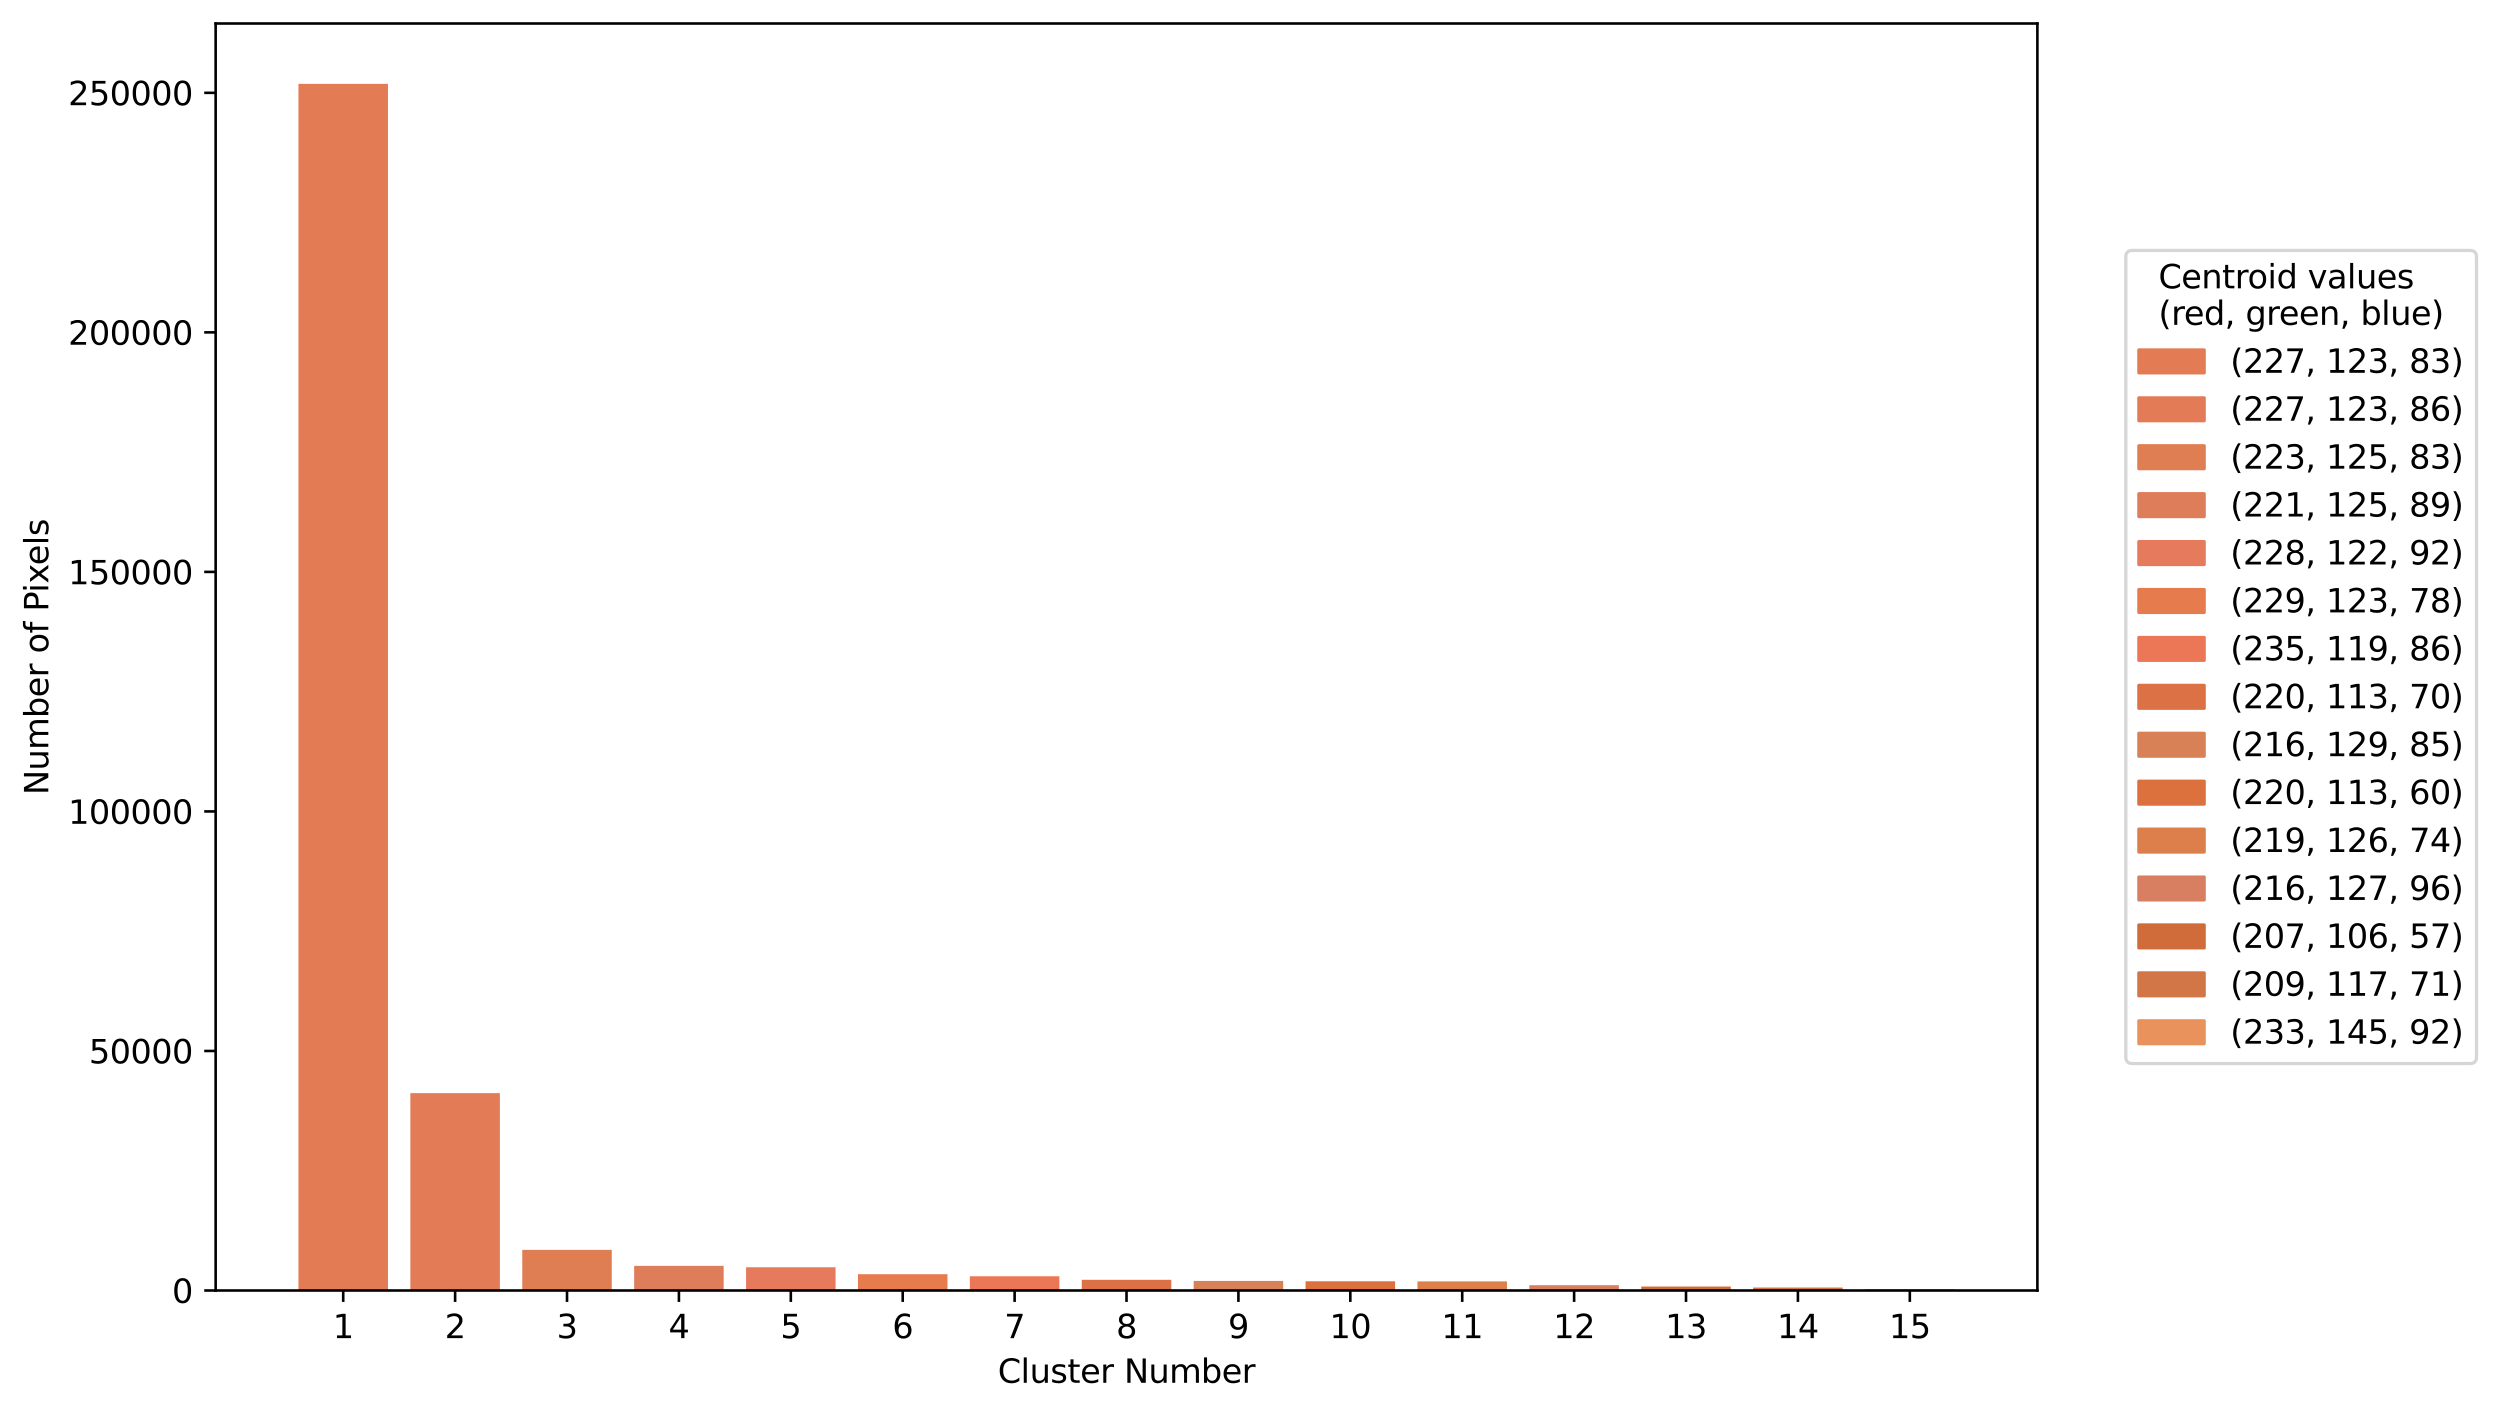 <?xml version="1.0" encoding="utf-8" standalone="no"?>
<!DOCTYPE svg PUBLIC "-//W3C//DTD SVG 1.1//EN"
  "http://www.w3.org/Graphics/SVG/1.1/DTD/svg11.dtd">
<svg xmlns:xlink="http://www.w3.org/1999/xlink" width="765.753pt" height="432.836pt" viewBox="0 0 765.753 432.836" xmlns="http://www.w3.org/2000/svg" version="1.1">
 <defs>
  <style type="text/css">*{stroke-linejoin: round; stroke-linecap: butt}</style>
 </defs>
 <g id="figure_1">
  <g id="patch_1">
   <path d="M 0 432.836 
L 765.753 432.836 
L 765.753 0 
L 0 0 
z
" style="fill: #ffffff"/>
  </g>
  <g id="axes_1">
   <g id="patch_2">
    <path d="M 66.053 395.28 
L 624.053 395.28 
L 624.053 7.2 
L 66.053 7.2 
z
" style="fill: #ffffff"/>
   </g>
   <g id="patch_3">
    <path d="M 91.417 395.28 
L 118.837 395.28 
L 118.837 25.68 
L 91.417 25.68 
z
" clip-path="url(#p633ad3e7c7)" style="fill: #e37b54"/>
   </g>
   <g id="patch_4">
    <path d="M 125.692 395.28 
L 153.112 395.28 
L 153.112 334.828 
L 125.692 334.828 
z
" clip-path="url(#p633ad3e7c7)" style="fill: #e37b56"/>
   </g>
   <g id="patch_5">
    <path d="M 159.967 395.28 
L 187.387 395.28 
L 187.387 382.834 
L 159.967 382.834 
z
" clip-path="url(#p633ad3e7c7)" style="fill: #df7e53"/>
   </g>
   <g id="patch_6">
    <path d="M 194.242 395.28 
L 221.662 395.28 
L 221.662 387.743 
L 194.242 387.743 
z
" clip-path="url(#p633ad3e7c7)" style="fill: #de7d5a"/>
   </g>
   <g id="patch_7">
    <path d="M 228.517 395.28 
L 255.938 395.28 
L 255.938 388.159 
L 228.517 388.159 
z
" clip-path="url(#p633ad3e7c7)" style="fill: #e57a5d"/>
   </g>
   <g id="patch_8">
    <path d="M 262.793 395.28 
L 290.213 395.28 
L 290.213 390.289 
L 262.793 390.289 
z
" clip-path="url(#p633ad3e7c7)" style="fill: #e67b4e"/>
   </g>
   <g id="patch_9">
    <path d="M 297.068 395.28 
L 324.488 395.28 
L 324.488 390.916 
L 297.068 390.916 
z
" clip-path="url(#p633ad3e7c7)" style="fill: #ec7756"/>
   </g>
   <g id="patch_10">
    <path d="M 331.343 395.28 
L 358.763 395.28 
L 358.763 392.005 
L 331.343 392.005 
z
" clip-path="url(#p633ad3e7c7)" style="fill: #dd7146"/>
   </g>
   <g id="patch_11">
    <path d="M 365.618 395.28 
L 393.038 395.28 
L 393.038 392.351 
L 365.618 392.351 
z
" clip-path="url(#p633ad3e7c7)" style="fill: #d88156"/>
   </g>
   <g id="patch_12">
    <path d="M 399.893 395.28 
L 427.314 395.28 
L 427.314 392.458 
L 399.893 392.458 
z
" clip-path="url(#p633ad3e7c7)" style="fill: #dd713d"/>
   </g>
   <g id="patch_13">
    <path d="M 434.169 395.28 
L 461.589 395.28 
L 461.589 392.493 
L 434.169 392.493 
z
" clip-path="url(#p633ad3e7c7)" style="fill: #dc7f4b"/>
   </g>
   <g id="patch_14">
    <path d="M 468.444 395.28 
L 495.864 395.28 
L 495.864 393.66 
L 468.444 393.66 
z
" clip-path="url(#p633ad3e7c7)" style="fill: #d87f61"/>
   </g>
   <g id="patch_15">
    <path d="M 502.719 395.28 
L 530.139 395.28 
L 530.139 394.065 
L 502.719 394.065 
z
" clip-path="url(#p633ad3e7c7)" style="fill: #d06b3a"/>
   </g>
   <g id="patch_16">
    <path d="M 536.994 395.28 
L 564.414 395.28 
L 564.414 394.366 
L 536.994 394.366 
z
" clip-path="url(#p633ad3e7c7)" style="fill: #d27647"/>
   </g>
   <g id="patch_17">
    <path d="M 571.269 395.28 
L 598.689 395.28 
L 598.689 394.897 
L 571.269 394.897 
z
" clip-path="url(#p633ad3e7c7)" style="fill: #e9925c"/>
   </g>
   <g id="matplotlib.axis_1">
    <g id="xtick_1">
     <g id="line2d_1">
      <defs>
       <path id="ma190e994d0" d="M 0 0 
L 0 3.5 
" style="stroke: #000000; stroke-width: 0.8"/>
      </defs>
      <g>
       <use xlink:href="#ma190e994d0" x="105.127" y="395.28" style="stroke: #000000; stroke-width: 0.8"/>
      </g>
     </g>
     <g id="text_1">
      <!-- 1 -->
      <g transform="translate(101.946 409.878) scale(0.1 -0.1)">
       <defs>
        <path id="DejaVuSans-31" d="M 794 531 
L 1825 531 
L 1825 4091 
L 703 3866 
L 703 4441 
L 1819 4666 
L 2450 4666 
L 2450 531 
L 3481 531 
L 3481 0 
L 794 0 
L 794 531 
z
" transform="scale(0.016)"/>
       </defs>
       <use xlink:href="#DejaVuSans-31"/>
      </g>
     </g>
    </g>
    <g id="xtick_2">
     <g id="line2d_2">
      <g>
       <use xlink:href="#ma190e994d0" x="139.402" y="395.28" style="stroke: #000000; stroke-width: 0.8"/>
      </g>
     </g>
     <g id="text_2">
      <!-- 2 -->
      <g transform="translate(136.221 409.878) scale(0.1 -0.1)">
       <defs>
        <path id="DejaVuSans-32" d="M 1228 531 
L 3431 531 
L 3431 0 
L 469 0 
L 469 531 
Q 828 903 1448 1529 
Q 2069 2156 2228 2338 
Q 2531 2678 2651 2914 
Q 2772 3150 2772 3378 
Q 2772 3750 2511 3984 
Q 2250 4219 1831 4219 
Q 1534 4219 1204 4116 
Q 875 4013 500 3803 
L 500 4441 
Q 881 4594 1212 4672 
Q 1544 4750 1819 4750 
Q 2544 4750 2975 4387 
Q 3406 4025 3406 3419 
Q 3406 3131 3298 2873 
Q 3191 2616 2906 2266 
Q 2828 2175 2409 1742 
Q 1991 1309 1228 531 
z
" transform="scale(0.016)"/>
       </defs>
       <use xlink:href="#DejaVuSans-32"/>
      </g>
     </g>
    </g>
    <g id="xtick_3">
     <g id="line2d_3">
      <g>
       <use xlink:href="#ma190e994d0" x="173.677" y="395.28" style="stroke: #000000; stroke-width: 0.8"/>
      </g>
     </g>
     <g id="text_3">
      <!-- 3 -->
      <g transform="translate(170.496 409.878) scale(0.1 -0.1)">
       <defs>
        <path id="DejaVuSans-33" d="M 2597 2516 
Q 3050 2419 3304 2112 
Q 3559 1806 3559 1356 
Q 3559 666 3084 287 
Q 2609 -91 1734 -91 
Q 1441 -91 1130 -33 
Q 819 25 488 141 
L 488 750 
Q 750 597 1062 519 
Q 1375 441 1716 441 
Q 2309 441 2620 675 
Q 2931 909 2931 1356 
Q 2931 1769 2642 2001 
Q 2353 2234 1838 2234 
L 1294 2234 
L 1294 2753 
L 1863 2753 
Q 2328 2753 2575 2939 
Q 2822 3125 2822 3475 
Q 2822 3834 2567 4026 
Q 2313 4219 1838 4219 
Q 1578 4219 1281 4162 
Q 984 4106 628 3988 
L 628 4550 
Q 988 4650 1302 4700 
Q 1616 4750 1894 4750 
Q 2613 4750 3031 4423 
Q 3450 4097 3450 3541 
Q 3450 3153 3228 2886 
Q 3006 2619 2597 2516 
z
" transform="scale(0.016)"/>
       </defs>
       <use xlink:href="#DejaVuSans-33"/>
      </g>
     </g>
    </g>
    <g id="xtick_4">
     <g id="line2d_4">
      <g>
       <use xlink:href="#ma190e994d0" x="207.952" y="395.28" style="stroke: #000000; stroke-width: 0.8"/>
      </g>
     </g>
     <g id="text_4">
      <!-- 4 -->
      <g transform="translate(204.771 409.878) scale(0.1 -0.1)">
       <defs>
        <path id="DejaVuSans-34" d="M 2419 4116 
L 825 1625 
L 2419 1625 
L 2419 4116 
z
M 2253 4666 
L 3047 4666 
L 3047 1625 
L 3713 1625 
L 3713 1100 
L 3047 1100 
L 3047 0 
L 2419 0 
L 2419 1100 
L 313 1100 
L 313 1709 
L 2253 4666 
z
" transform="scale(0.016)"/>
       </defs>
       <use xlink:href="#DejaVuSans-34"/>
      </g>
     </g>
    </g>
    <g id="xtick_5">
     <g id="line2d_5">
      <g>
       <use xlink:href="#ma190e994d0" x="242.228" y="395.28" style="stroke: #000000; stroke-width: 0.8"/>
      </g>
     </g>
     <g id="text_5">
      <!-- 5 -->
      <g transform="translate(239.046 409.878) scale(0.1 -0.1)">
       <defs>
        <path id="DejaVuSans-35" d="M 691 4666 
L 3169 4666 
L 3169 4134 
L 1269 4134 
L 1269 2991 
Q 1406 3038 1543 3061 
Q 1681 3084 1819 3084 
Q 2600 3084 3056 2656 
Q 3513 2228 3513 1497 
Q 3513 744 3044 326 
Q 2575 -91 1722 -91 
Q 1428 -91 1123 -41 
Q 819 9 494 109 
L 494 744 
Q 775 591 1075 516 
Q 1375 441 1709 441 
Q 2250 441 2565 725 
Q 2881 1009 2881 1497 
Q 2881 1984 2565 2268 
Q 2250 2553 1709 2553 
Q 1456 2553 1204 2497 
Q 953 2441 691 2322 
L 691 4666 
z
" transform="scale(0.016)"/>
       </defs>
       <use xlink:href="#DejaVuSans-35"/>
      </g>
     </g>
    </g>
    <g id="xtick_6">
     <g id="line2d_6">
      <g>
       <use xlink:href="#ma190e994d0" x="276.503" y="395.28" style="stroke: #000000; stroke-width: 0.8"/>
      </g>
     </g>
     <g id="text_6">
      <!-- 6 -->
      <g transform="translate(273.322 409.878) scale(0.1 -0.1)">
       <defs>
        <path id="DejaVuSans-36" d="M 2113 2584 
Q 1688 2584 1439 2293 
Q 1191 2003 1191 1497 
Q 1191 994 1439 701 
Q 1688 409 2113 409 
Q 2538 409 2786 701 
Q 3034 994 3034 1497 
Q 3034 2003 2786 2293 
Q 2538 2584 2113 2584 
z
M 3366 4563 
L 3366 3988 
Q 3128 4100 2886 4159 
Q 2644 4219 2406 4219 
Q 1781 4219 1451 3797 
Q 1122 3375 1075 2522 
Q 1259 2794 1537 2939 
Q 1816 3084 2150 3084 
Q 2853 3084 3261 2657 
Q 3669 2231 3669 1497 
Q 3669 778 3244 343 
Q 2819 -91 2113 -91 
Q 1303 -91 875 529 
Q 447 1150 447 2328 
Q 447 3434 972 4092 
Q 1497 4750 2381 4750 
Q 2619 4750 2861 4703 
Q 3103 4656 3366 4563 
z
" transform="scale(0.016)"/>
       </defs>
       <use xlink:href="#DejaVuSans-36"/>
      </g>
     </g>
    </g>
    <g id="xtick_7">
     <g id="line2d_7">
      <g>
       <use xlink:href="#ma190e994d0" x="310.778" y="395.28" style="stroke: #000000; stroke-width: 0.8"/>
      </g>
     </g>
     <g id="text_7">
      <!-- 7 -->
      <g transform="translate(307.597 409.878) scale(0.1 -0.1)">
       <defs>
        <path id="DejaVuSans-37" d="M 525 4666 
L 3525 4666 
L 3525 4397 
L 1831 0 
L 1172 0 
L 2766 4134 
L 525 4134 
L 525 4666 
z
" transform="scale(0.016)"/>
       </defs>
       <use xlink:href="#DejaVuSans-37"/>
      </g>
     </g>
    </g>
    <g id="xtick_8">
     <g id="line2d_8">
      <g>
       <use xlink:href="#ma190e994d0" x="345.053" y="395.28" style="stroke: #000000; stroke-width: 0.8"/>
      </g>
     </g>
     <g id="text_8">
      <!-- 8 -->
      <g transform="translate(341.872 409.878) scale(0.1 -0.1)">
       <defs>
        <path id="DejaVuSans-38" d="M 2034 2216 
Q 1584 2216 1326 1975 
Q 1069 1734 1069 1313 
Q 1069 891 1326 650 
Q 1584 409 2034 409 
Q 2484 409 2743 651 
Q 3003 894 3003 1313 
Q 3003 1734 2745 1975 
Q 2488 2216 2034 2216 
z
M 1403 2484 
Q 997 2584 770 2862 
Q 544 3141 544 3541 
Q 544 4100 942 4425 
Q 1341 4750 2034 4750 
Q 2731 4750 3128 4425 
Q 3525 4100 3525 3541 
Q 3525 3141 3298 2862 
Q 3072 2584 2669 2484 
Q 3125 2378 3379 2068 
Q 3634 1759 3634 1313 
Q 3634 634 3220 271 
Q 2806 -91 2034 -91 
Q 1263 -91 848 271 
Q 434 634 434 1313 
Q 434 1759 690 2068 
Q 947 2378 1403 2484 
z
M 1172 3481 
Q 1172 3119 1398 2916 
Q 1625 2713 2034 2713 
Q 2441 2713 2670 2916 
Q 2900 3119 2900 3481 
Q 2900 3844 2670 4047 
Q 2441 4250 2034 4250 
Q 1625 4250 1398 4047 
Q 1172 3844 1172 3481 
z
" transform="scale(0.016)"/>
       </defs>
       <use xlink:href="#DejaVuSans-38"/>
      </g>
     </g>
    </g>
    <g id="xtick_9">
     <g id="line2d_9">
      <g>
       <use xlink:href="#ma190e994d0" x="379.328" y="395.28" style="stroke: #000000; stroke-width: 0.8"/>
      </g>
     </g>
     <g id="text_9">
      <!-- 9 -->
      <g transform="translate(376.147 409.878) scale(0.1 -0.1)">
       <defs>
        <path id="DejaVuSans-39" d="M 703 97 
L 703 672 
Q 941 559 1184 500 
Q 1428 441 1663 441 
Q 2288 441 2617 861 
Q 2947 1281 2994 2138 
Q 2813 1869 2534 1725 
Q 2256 1581 1919 1581 
Q 1219 1581 811 2004 
Q 403 2428 403 3163 
Q 403 3881 828 4315 
Q 1253 4750 1959 4750 
Q 2769 4750 3195 4129 
Q 3622 3509 3622 2328 
Q 3622 1225 3098 567 
Q 2575 -91 1691 -91 
Q 1453 -91 1209 -44 
Q 966 3 703 97 
z
M 1959 2075 
Q 2384 2075 2632 2365 
Q 2881 2656 2881 3163 
Q 2881 3666 2632 3958 
Q 2384 4250 1959 4250 
Q 1534 4250 1286 3958 
Q 1038 3666 1038 3163 
Q 1038 2656 1286 2365 
Q 1534 2075 1959 2075 
z
" transform="scale(0.016)"/>
       </defs>
       <use xlink:href="#DejaVuSans-39"/>
      </g>
     </g>
    </g>
    <g id="xtick_10">
     <g id="line2d_10">
      <g>
       <use xlink:href="#ma190e994d0" x="413.603" y="395.28" style="stroke: #000000; stroke-width: 0.8"/>
      </g>
     </g>
     <g id="text_10">
      <!-- 10 -->
      <g transform="translate(407.241 409.878) scale(0.1 -0.1)">
       <defs>
        <path id="DejaVuSans-30" d="M 2034 4250 
Q 1547 4250 1301 3770 
Q 1056 3291 1056 2328 
Q 1056 1369 1301 889 
Q 1547 409 2034 409 
Q 2525 409 2770 889 
Q 3016 1369 3016 2328 
Q 3016 3291 2770 3770 
Q 2525 4250 2034 4250 
z
M 2034 4750 
Q 2819 4750 3233 4129 
Q 3647 3509 3647 2328 
Q 3647 1150 3233 529 
Q 2819 -91 2034 -91 
Q 1250 -91 836 529 
Q 422 1150 422 2328 
Q 422 3509 836 4129 
Q 1250 4750 2034 4750 
z
" transform="scale(0.016)"/>
       </defs>
       <use xlink:href="#DejaVuSans-31"/>
       <use xlink:href="#DejaVuSans-30" x="63.623"/>
      </g>
     </g>
    </g>
    <g id="xtick_11">
     <g id="line2d_11">
      <g>
       <use xlink:href="#ma190e994d0" x="447.879" y="395.28" style="stroke: #000000; stroke-width: 0.8"/>
      </g>
     </g>
     <g id="text_11">
      <!-- 11 -->
      <g transform="translate(441.516 409.878) scale(0.1 -0.1)">
       <use xlink:href="#DejaVuSans-31"/>
       <use xlink:href="#DejaVuSans-31" x="63.623"/>
      </g>
     </g>
    </g>
    <g id="xtick_12">
     <g id="line2d_12">
      <g>
       <use xlink:href="#ma190e994d0" x="482.154" y="395.28" style="stroke: #000000; stroke-width: 0.8"/>
      </g>
     </g>
     <g id="text_12">
      <!-- 12 -->
      <g transform="translate(475.791 409.878) scale(0.1 -0.1)">
       <use xlink:href="#DejaVuSans-31"/>
       <use xlink:href="#DejaVuSans-32" x="63.623"/>
      </g>
     </g>
    </g>
    <g id="xtick_13">
     <g id="line2d_13">
      <g>
       <use xlink:href="#ma190e994d0" x="516.429" y="395.28" style="stroke: #000000; stroke-width: 0.8"/>
      </g>
     </g>
     <g id="text_13">
      <!-- 13 -->
      <g transform="translate(510.067 409.878) scale(0.1 -0.1)">
       <use xlink:href="#DejaVuSans-31"/>
       <use xlink:href="#DejaVuSans-33" x="63.623"/>
      </g>
     </g>
    </g>
    <g id="xtick_14">
     <g id="line2d_14">
      <g>
       <use xlink:href="#ma190e994d0" x="550.704" y="395.28" style="stroke: #000000; stroke-width: 0.8"/>
      </g>
     </g>
     <g id="text_14">
      <!-- 14 -->
      <g transform="translate(544.342 409.878) scale(0.1 -0.1)">
       <use xlink:href="#DejaVuSans-31"/>
       <use xlink:href="#DejaVuSans-34" x="63.623"/>
      </g>
     </g>
    </g>
    <g id="xtick_15">
     <g id="line2d_15">
      <g>
       <use xlink:href="#ma190e994d0" x="584.979" y="395.28" style="stroke: #000000; stroke-width: 0.8"/>
      </g>
     </g>
     <g id="text_15">
      <!-- 15 -->
      <g transform="translate(578.617 409.878) scale(0.1 -0.1)">
       <use xlink:href="#DejaVuSans-31"/>
       <use xlink:href="#DejaVuSans-35" x="63.623"/>
      </g>
     </g>
    </g>
    <g id="text_16">
     <!-- Cluster Number -->
     <g transform="translate(305.632 423.557) scale(0.1 -0.1)">
      <defs>
       <path id="DejaVuSans-43" d="M 4122 4306 
L 4122 3641 
Q 3803 3938 3442 4084 
Q 3081 4231 2675 4231 
Q 1875 4231 1450 3742 
Q 1025 3253 1025 2328 
Q 1025 1406 1450 917 
Q 1875 428 2675 428 
Q 3081 428 3442 575 
Q 3803 722 4122 1019 
L 4122 359 
Q 3791 134 3420 21 
Q 3050 -91 2638 -91 
Q 1578 -91 968 557 
Q 359 1206 359 2328 
Q 359 3453 968 4101 
Q 1578 4750 2638 4750 
Q 3056 4750 3426 4639 
Q 3797 4528 4122 4306 
z
" transform="scale(0.016)"/>
       <path id="DejaVuSans-6c" d="M 603 4863 
L 1178 4863 
L 1178 0 
L 603 0 
L 603 4863 
z
" transform="scale(0.016)"/>
       <path id="DejaVuSans-75" d="M 544 1381 
L 544 3500 
L 1119 3500 
L 1119 1403 
Q 1119 906 1312 657 
Q 1506 409 1894 409 
Q 2359 409 2629 706 
Q 2900 1003 2900 1516 
L 2900 3500 
L 3475 3500 
L 3475 0 
L 2900 0 
L 2900 538 
Q 2691 219 2414 64 
Q 2138 -91 1772 -91 
Q 1169 -91 856 284 
Q 544 659 544 1381 
z
M 1991 3584 
L 1991 3584 
z
" transform="scale(0.016)"/>
       <path id="DejaVuSans-73" d="M 2834 3397 
L 2834 2853 
Q 2591 2978 2328 3040 
Q 2066 3103 1784 3103 
Q 1356 3103 1142 2972 
Q 928 2841 928 2578 
Q 928 2378 1081 2264 
Q 1234 2150 1697 2047 
L 1894 2003 
Q 2506 1872 2764 1633 
Q 3022 1394 3022 966 
Q 3022 478 2636 193 
Q 2250 -91 1575 -91 
Q 1294 -91 989 -36 
Q 684 19 347 128 
L 347 722 
Q 666 556 975 473 
Q 1284 391 1588 391 
Q 1994 391 2212 530 
Q 2431 669 2431 922 
Q 2431 1156 2273 1281 
Q 2116 1406 1581 1522 
L 1381 1569 
Q 847 1681 609 1914 
Q 372 2147 372 2553 
Q 372 3047 722 3315 
Q 1072 3584 1716 3584 
Q 2034 3584 2315 3537 
Q 2597 3491 2834 3397 
z
" transform="scale(0.016)"/>
       <path id="DejaVuSans-74" d="M 1172 4494 
L 1172 3500 
L 2356 3500 
L 2356 3053 
L 1172 3053 
L 1172 1153 
Q 1172 725 1289 603 
Q 1406 481 1766 481 
L 2356 481 
L 2356 0 
L 1766 0 
Q 1100 0 847 248 
Q 594 497 594 1153 
L 594 3053 
L 172 3053 
L 172 3500 
L 594 3500 
L 594 4494 
L 1172 4494 
z
" transform="scale(0.016)"/>
       <path id="DejaVuSans-65" d="M 3597 1894 
L 3597 1613 
L 953 1613 
Q 991 1019 1311 708 
Q 1631 397 2203 397 
Q 2534 397 2845 478 
Q 3156 559 3463 722 
L 3463 178 
Q 3153 47 2828 -22 
Q 2503 -91 2169 -91 
Q 1331 -91 842 396 
Q 353 884 353 1716 
Q 353 2575 817 3079 
Q 1281 3584 2069 3584 
Q 2775 3584 3186 3129 
Q 3597 2675 3597 1894 
z
M 3022 2063 
Q 3016 2534 2758 2815 
Q 2500 3097 2075 3097 
Q 1594 3097 1305 2825 
Q 1016 2553 972 2059 
L 3022 2063 
z
" transform="scale(0.016)"/>
       <path id="DejaVuSans-72" d="M 2631 2963 
Q 2534 3019 2420 3045 
Q 2306 3072 2169 3072 
Q 1681 3072 1420 2755 
Q 1159 2438 1159 1844 
L 1159 0 
L 581 0 
L 581 3500 
L 1159 3500 
L 1159 2956 
Q 1341 3275 1631 3429 
Q 1922 3584 2338 3584 
Q 2397 3584 2469 3576 
Q 2541 3569 2628 3553 
L 2631 2963 
z
" transform="scale(0.016)"/>
       <path id="DejaVuSans-20" transform="scale(0.016)"/>
       <path id="DejaVuSans-4e" d="M 628 4666 
L 1478 4666 
L 3547 763 
L 3547 4666 
L 4159 4666 
L 4159 0 
L 3309 0 
L 1241 3903 
L 1241 0 
L 628 0 
L 628 4666 
z
" transform="scale(0.016)"/>
       <path id="DejaVuSans-6d" d="M 3328 2828 
Q 3544 3216 3844 3400 
Q 4144 3584 4550 3584 
Q 5097 3584 5394 3201 
Q 5691 2819 5691 2113 
L 5691 0 
L 5113 0 
L 5113 2094 
Q 5113 2597 4934 2840 
Q 4756 3084 4391 3084 
Q 3944 3084 3684 2787 
Q 3425 2491 3425 1978 
L 3425 0 
L 2847 0 
L 2847 2094 
Q 2847 2600 2669 2842 
Q 2491 3084 2119 3084 
Q 1678 3084 1418 2786 
Q 1159 2488 1159 1978 
L 1159 0 
L 581 0 
L 581 3500 
L 1159 3500 
L 1159 2956 
Q 1356 3278 1631 3431 
Q 1906 3584 2284 3584 
Q 2666 3584 2933 3390 
Q 3200 3197 3328 2828 
z
" transform="scale(0.016)"/>
       <path id="DejaVuSans-62" d="M 3116 1747 
Q 3116 2381 2855 2742 
Q 2594 3103 2138 3103 
Q 1681 3103 1420 2742 
Q 1159 2381 1159 1747 
Q 1159 1113 1420 752 
Q 1681 391 2138 391 
Q 2594 391 2855 752 
Q 3116 1113 3116 1747 
z
M 1159 2969 
Q 1341 3281 1617 3432 
Q 1894 3584 2278 3584 
Q 2916 3584 3314 3078 
Q 3713 2572 3713 1747 
Q 3713 922 3314 415 
Q 2916 -91 2278 -91 
Q 1894 -91 1617 61 
Q 1341 213 1159 525 
L 1159 0 
L 581 0 
L 581 4863 
L 1159 4863 
L 1159 2969 
z
" transform="scale(0.016)"/>
      </defs>
      <use xlink:href="#DejaVuSans-43"/>
      <use xlink:href="#DejaVuSans-6c" x="69.824"/>
      <use xlink:href="#DejaVuSans-75" x="97.607"/>
      <use xlink:href="#DejaVuSans-73" x="160.986"/>
      <use xlink:href="#DejaVuSans-74" x="213.086"/>
      <use xlink:href="#DejaVuSans-65" x="252.295"/>
      <use xlink:href="#DejaVuSans-72" x="313.818"/>
      <use xlink:href="#DejaVuSans-20" x="354.932"/>
      <use xlink:href="#DejaVuSans-4e" x="386.719"/>
      <use xlink:href="#DejaVuSans-75" x="461.523"/>
      <use xlink:href="#DejaVuSans-6d" x="524.902"/>
      <use xlink:href="#DejaVuSans-62" x="622.314"/>
      <use xlink:href="#DejaVuSans-65" x="685.791"/>
      <use xlink:href="#DejaVuSans-72" x="747.314"/>
     </g>
    </g>
   </g>
   <g id="matplotlib.axis_2">
    <g id="ytick_1">
     <g id="line2d_16">
      <defs>
       <path id="mfe7a23bc22" d="M 0 0 
L -3.5 0 
" style="stroke: #000000; stroke-width: 0.8"/>
      </defs>
      <g>
       <use xlink:href="#mfe7a23bc22" x="66.053" y="395.28" style="stroke: #000000; stroke-width: 0.8"/>
      </g>
     </g>
     <g id="text_17">
      <!-- 0 -->
      <g transform="translate(52.691 399.079) scale(0.1 -0.1)">
       <use xlink:href="#DejaVuSans-30"/>
      </g>
     </g>
    </g>
    <g id="ytick_2">
     <g id="line2d_17">
      <g>
       <use xlink:href="#mfe7a23bc22" x="66.053" y="321.91" style="stroke: #000000; stroke-width: 0.8"/>
      </g>
     </g>
     <g id="text_18">
      <!-- 50000 -->
      <g transform="translate(27.241 325.709) scale(0.1 -0.1)">
       <use xlink:href="#DejaVuSans-35"/>
       <use xlink:href="#DejaVuSans-30" x="63.623"/>
       <use xlink:href="#DejaVuSans-30" x="127.246"/>
       <use xlink:href="#DejaVuSans-30" x="190.869"/>
       <use xlink:href="#DejaVuSans-30" x="254.492"/>
      </g>
     </g>
    </g>
    <g id="ytick_3">
     <g id="line2d_18">
      <g>
       <use xlink:href="#mfe7a23bc22" x="66.053" y="248.541" style="stroke: #000000; stroke-width: 0.8"/>
      </g>
     </g>
     <g id="text_19">
      <!-- 100000 -->
      <g transform="translate(20.878 252.34) scale(0.1 -0.1)">
       <use xlink:href="#DejaVuSans-31"/>
       <use xlink:href="#DejaVuSans-30" x="63.623"/>
       <use xlink:href="#DejaVuSans-30" x="127.246"/>
       <use xlink:href="#DejaVuSans-30" x="190.869"/>
       <use xlink:href="#DejaVuSans-30" x="254.492"/>
       <use xlink:href="#DejaVuSans-30" x="318.115"/>
      </g>
     </g>
    </g>
    <g id="ytick_4">
     <g id="line2d_19">
      <g>
       <use xlink:href="#mfe7a23bc22" x="66.053" y="175.171" style="stroke: #000000; stroke-width: 0.8"/>
      </g>
     </g>
     <g id="text_20">
      <!-- 150000 -->
      <g transform="translate(20.878 178.97) scale(0.1 -0.1)">
       <use xlink:href="#DejaVuSans-31"/>
       <use xlink:href="#DejaVuSans-35" x="63.623"/>
       <use xlink:href="#DejaVuSans-30" x="127.246"/>
       <use xlink:href="#DejaVuSans-30" x="190.869"/>
       <use xlink:href="#DejaVuSans-30" x="254.492"/>
       <use xlink:href="#DejaVuSans-30" x="318.115"/>
      </g>
     </g>
    </g>
    <g id="ytick_5">
     <g id="line2d_20">
      <g>
       <use xlink:href="#mfe7a23bc22" x="66.053" y="101.801" style="stroke: #000000; stroke-width: 0.8"/>
      </g>
     </g>
     <g id="text_21">
      <!-- 200000 -->
      <g transform="translate(20.878 105.6) scale(0.1 -0.1)">
       <use xlink:href="#DejaVuSans-32"/>
       <use xlink:href="#DejaVuSans-30" x="63.623"/>
       <use xlink:href="#DejaVuSans-30" x="127.246"/>
       <use xlink:href="#DejaVuSans-30" x="190.869"/>
       <use xlink:href="#DejaVuSans-30" x="254.492"/>
       <use xlink:href="#DejaVuSans-30" x="318.115"/>
      </g>
     </g>
    </g>
    <g id="ytick_6">
     <g id="line2d_21">
      <g>
       <use xlink:href="#mfe7a23bc22" x="66.053" y="28.431" style="stroke: #000000; stroke-width: 0.8"/>
      </g>
     </g>
     <g id="text_22">
      <!-- 250000 -->
      <g transform="translate(20.878 32.231) scale(0.1 -0.1)">
       <use xlink:href="#DejaVuSans-32"/>
       <use xlink:href="#DejaVuSans-35" x="63.623"/>
       <use xlink:href="#DejaVuSans-30" x="127.246"/>
       <use xlink:href="#DejaVuSans-30" x="190.869"/>
       <use xlink:href="#DejaVuSans-30" x="254.492"/>
       <use xlink:href="#DejaVuSans-30" x="318.115"/>
      </g>
     </g>
    </g>
    <g id="text_23">
     <!-- Number of Pixels -->
     <g transform="translate(14.798 243.488) rotate(-90) scale(0.1 -0.1)">
      <defs>
       <path id="DejaVuSans-6f" d="M 1959 3097 
Q 1497 3097 1228 2736 
Q 959 2375 959 1747 
Q 959 1119 1226 758 
Q 1494 397 1959 397 
Q 2419 397 2687 759 
Q 2956 1122 2956 1747 
Q 2956 2369 2687 2733 
Q 2419 3097 1959 3097 
z
M 1959 3584 
Q 2709 3584 3137 3096 
Q 3566 2609 3566 1747 
Q 3566 888 3137 398 
Q 2709 -91 1959 -91 
Q 1206 -91 779 398 
Q 353 888 353 1747 
Q 353 2609 779 3096 
Q 1206 3584 1959 3584 
z
" transform="scale(0.016)"/>
       <path id="DejaVuSans-66" d="M 2375 4863 
L 2375 4384 
L 1825 4384 
Q 1516 4384 1395 4259 
Q 1275 4134 1275 3809 
L 1275 3500 
L 2222 3500 
L 2222 3053 
L 1275 3053 
L 1275 0 
L 697 0 
L 697 3053 
L 147 3053 
L 147 3500 
L 697 3500 
L 697 3744 
Q 697 4328 969 4595 
Q 1241 4863 1831 4863 
L 2375 4863 
z
" transform="scale(0.016)"/>
       <path id="DejaVuSans-50" d="M 1259 4147 
L 1259 2394 
L 2053 2394 
Q 2494 2394 2734 2622 
Q 2975 2850 2975 3272 
Q 2975 3691 2734 3919 
Q 2494 4147 2053 4147 
L 1259 4147 
z
M 628 4666 
L 2053 4666 
Q 2838 4666 3239 4311 
Q 3641 3956 3641 3272 
Q 3641 2581 3239 2228 
Q 2838 1875 2053 1875 
L 1259 1875 
L 1259 0 
L 628 0 
L 628 4666 
z
" transform="scale(0.016)"/>
       <path id="DejaVuSans-69" d="M 603 3500 
L 1178 3500 
L 1178 0 
L 603 0 
L 603 3500 
z
M 603 4863 
L 1178 4863 
L 1178 4134 
L 603 4134 
L 603 4863 
z
" transform="scale(0.016)"/>
       <path id="DejaVuSans-78" d="M 3513 3500 
L 2247 1797 
L 3578 0 
L 2900 0 
L 1881 1375 
L 863 0 
L 184 0 
L 1544 1831 
L 300 3500 
L 978 3500 
L 1906 2253 
L 2834 3500 
L 3513 3500 
z
" transform="scale(0.016)"/>
      </defs>
      <use xlink:href="#DejaVuSans-4e"/>
      <use xlink:href="#DejaVuSans-75" x="74.805"/>
      <use xlink:href="#DejaVuSans-6d" x="138.184"/>
      <use xlink:href="#DejaVuSans-62" x="235.596"/>
      <use xlink:href="#DejaVuSans-65" x="299.072"/>
      <use xlink:href="#DejaVuSans-72" x="360.596"/>
      <use xlink:href="#DejaVuSans-20" x="401.709"/>
      <use xlink:href="#DejaVuSans-6f" x="433.496"/>
      <use xlink:href="#DejaVuSans-66" x="494.678"/>
      <use xlink:href="#DejaVuSans-20" x="529.883"/>
      <use xlink:href="#DejaVuSans-50" x="561.67"/>
      <use xlink:href="#DejaVuSans-69" x="619.723"/>
      <use xlink:href="#DejaVuSans-78" x="647.506"/>
      <use xlink:href="#DejaVuSans-65" x="703.561"/>
      <use xlink:href="#DejaVuSans-6c" x="765.084"/>
      <use xlink:href="#DejaVuSans-73" x="792.867"/>
     </g>
    </g>
   </g>
   <g id="patch_18">
    <path d="M 66.053 395.28 
L 66.053 7.2 
" style="fill: none; stroke: #000000; stroke-width: 0.8; stroke-linejoin: miter; stroke-linecap: square"/>
   </g>
   <g id="patch_19">
    <path d="M 624.053 395.28 
L 624.053 7.2 
" style="fill: none; stroke: #000000; stroke-width: 0.8; stroke-linejoin: miter; stroke-linecap: square"/>
   </g>
   <g id="patch_20">
    <path d="M 66.053 395.28 
L 624.053 395.28 
" style="fill: none; stroke: #000000; stroke-width: 0.8; stroke-linejoin: miter; stroke-linecap: square"/>
   </g>
   <g id="patch_21">
    <path d="M 66.053 7.2 
L 624.053 7.2 
" style="fill: none; stroke: #000000; stroke-width: 0.8; stroke-linejoin: miter; stroke-linecap: square"/>
   </g>
   <g id="legend_1">
    <g id="patch_22">
     <path d="M 653.138 325.764 
L 756.553 325.764 
Q 758.553 325.764 758.553 323.764 
L 758.553 78.716 
Q 758.553 76.716 756.553 76.716 
L 653.138 76.716 
Q 651.138 76.716 651.138 78.716 
L 651.138 323.764 
Q 651.138 325.764 653.138 325.764 
z
" style="fill: #ffffff; opacity: 0.8; stroke: #cccccc; stroke-linejoin: miter"/>
    </g>
    <g id="text_24">
     <!-- Centroid values -->
     <g transform="translate(661.146 88.315) scale(0.1 -0.1)">
      <defs>
       <path id="DejaVuSans-6e" d="M 3513 2113 
L 3513 0 
L 2938 0 
L 2938 2094 
Q 2938 2591 2744 2837 
Q 2550 3084 2163 3084 
Q 1697 3084 1428 2787 
Q 1159 2491 1159 1978 
L 1159 0 
L 581 0 
L 581 3500 
L 1159 3500 
L 1159 2956 
Q 1366 3272 1645 3428 
Q 1925 3584 2291 3584 
Q 2894 3584 3203 3211 
Q 3513 2838 3513 2113 
z
" transform="scale(0.016)"/>
       <path id="DejaVuSans-64" d="M 2906 2969 
L 2906 4863 
L 3481 4863 
L 3481 0 
L 2906 0 
L 2906 525 
Q 2725 213 2448 61 
Q 2172 -91 1784 -91 
Q 1150 -91 751 415 
Q 353 922 353 1747 
Q 353 2572 751 3078 
Q 1150 3584 1784 3584 
Q 2172 3584 2448 3432 
Q 2725 3281 2906 2969 
z
M 947 1747 
Q 947 1113 1208 752 
Q 1469 391 1925 391 
Q 2381 391 2643 752 
Q 2906 1113 2906 1747 
Q 2906 2381 2643 2742 
Q 2381 3103 1925 3103 
Q 1469 3103 1208 2742 
Q 947 2381 947 1747 
z
" transform="scale(0.016)"/>
       <path id="DejaVuSans-76" d="M 191 3500 
L 800 3500 
L 1894 563 
L 2988 3500 
L 3597 3500 
L 2284 0 
L 1503 0 
L 191 3500 
z
" transform="scale(0.016)"/>
       <path id="DejaVuSans-61" d="M 2194 1759 
Q 1497 1759 1228 1600 
Q 959 1441 959 1056 
Q 959 750 1161 570 
Q 1363 391 1709 391 
Q 2188 391 2477 730 
Q 2766 1069 2766 1631 
L 2766 1759 
L 2194 1759 
z
M 3341 1997 
L 3341 0 
L 2766 0 
L 2766 531 
Q 2569 213 2275 61 
Q 1981 -91 1556 -91 
Q 1019 -91 701 211 
Q 384 513 384 1019 
Q 384 1609 779 1909 
Q 1175 2209 1959 2209 
L 2766 2209 
L 2766 2266 
Q 2766 2663 2505 2880 
Q 2244 3097 1772 3097 
Q 1472 3097 1187 3025 
Q 903 2953 641 2809 
L 641 3341 
Q 956 3463 1253 3523 
Q 1550 3584 1831 3584 
Q 2591 3584 2966 3190 
Q 3341 2797 3341 1997 
z
" transform="scale(0.016)"/>
      </defs>
      <use xlink:href="#DejaVuSans-43"/>
      <use xlink:href="#DejaVuSans-65" x="69.824"/>
      <use xlink:href="#DejaVuSans-6e" x="131.348"/>
      <use xlink:href="#DejaVuSans-74" x="194.727"/>
      <use xlink:href="#DejaVuSans-72" x="233.936"/>
      <use xlink:href="#DejaVuSans-6f" x="272.799"/>
      <use xlink:href="#DejaVuSans-69" x="333.98"/>
      <use xlink:href="#DejaVuSans-64" x="361.764"/>
      <use xlink:href="#DejaVuSans-20" x="425.24"/>
      <use xlink:href="#DejaVuSans-76" x="457.027"/>
      <use xlink:href="#DejaVuSans-61" x="516.207"/>
      <use xlink:href="#DejaVuSans-6c" x="577.486"/>
      <use xlink:href="#DejaVuSans-75" x="605.27"/>
      <use xlink:href="#DejaVuSans-65" x="668.648"/>
      <use xlink:href="#DejaVuSans-73" x="730.172"/>
     </g>
     <!-- (red, green, blue) -->
     <g transform="translate(661.146 99.512) scale(0.1 -0.1)">
      <defs>
       <path id="DejaVuSans-28" d="M 1984 4856 
Q 1566 4138 1362 3434 
Q 1159 2731 1159 2009 
Q 1159 1288 1364 580 
Q 1569 -128 1984 -844 
L 1484 -844 
Q 1016 -109 783 600 
Q 550 1309 550 2009 
Q 550 2706 781 3412 
Q 1013 4119 1484 4856 
L 1984 4856 
z
" transform="scale(0.016)"/>
       <path id="DejaVuSans-2c" d="M 750 794 
L 1409 794 
L 1409 256 
L 897 -744 
L 494 -744 
L 750 256 
L 750 794 
z
" transform="scale(0.016)"/>
       <path id="DejaVuSans-67" d="M 2906 1791 
Q 2906 2416 2648 2759 
Q 2391 3103 1925 3103 
Q 1463 3103 1205 2759 
Q 947 2416 947 1791 
Q 947 1169 1205 825 
Q 1463 481 1925 481 
Q 2391 481 2648 825 
Q 2906 1169 2906 1791 
z
M 3481 434 
Q 3481 -459 3084 -895 
Q 2688 -1331 1869 -1331 
Q 1566 -1331 1297 -1286 
Q 1028 -1241 775 -1147 
L 775 -588 
Q 1028 -725 1275 -790 
Q 1522 -856 1778 -856 
Q 2344 -856 2625 -561 
Q 2906 -266 2906 331 
L 2906 616 
Q 2728 306 2450 153 
Q 2172 0 1784 0 
Q 1141 0 747 490 
Q 353 981 353 1791 
Q 353 2603 747 3093 
Q 1141 3584 1784 3584 
Q 2172 3584 2450 3431 
Q 2728 3278 2906 2969 
L 2906 3500 
L 3481 3500 
L 3481 434 
z
" transform="scale(0.016)"/>
       <path id="DejaVuSans-29" d="M 513 4856 
L 1013 4856 
Q 1481 4119 1714 3412 
Q 1947 2706 1947 2009 
Q 1947 1309 1714 600 
Q 1481 -109 1013 -844 
L 513 -844 
Q 928 -128 1133 580 
Q 1338 1288 1338 2009 
Q 1338 2731 1133 3434 
Q 928 4138 513 4856 
z
" transform="scale(0.016)"/>
      </defs>
      <use xlink:href="#DejaVuSans-28"/>
      <use xlink:href="#DejaVuSans-72" x="39.014"/>
      <use xlink:href="#DejaVuSans-65" x="77.877"/>
      <use xlink:href="#DejaVuSans-64" x="139.4"/>
      <use xlink:href="#DejaVuSans-2c" x="202.877"/>
      <use xlink:href="#DejaVuSans-20" x="234.664"/>
      <use xlink:href="#DejaVuSans-67" x="266.451"/>
      <use xlink:href="#DejaVuSans-72" x="329.928"/>
      <use xlink:href="#DejaVuSans-65" x="368.791"/>
      <use xlink:href="#DejaVuSans-65" x="430.314"/>
      <use xlink:href="#DejaVuSans-6e" x="491.838"/>
      <use xlink:href="#DejaVuSans-2c" x="555.217"/>
      <use xlink:href="#DejaVuSans-20" x="587.004"/>
      <use xlink:href="#DejaVuSans-62" x="618.791"/>
      <use xlink:href="#DejaVuSans-6c" x="682.268"/>
      <use xlink:href="#DejaVuSans-75" x="710.051"/>
      <use xlink:href="#DejaVuSans-65" x="773.43"/>
      <use xlink:href="#DejaVuSans-29" x="834.953"/>
     </g>
    </g>
    <g id="patch_23">
     <path d="M 655.138 114.19 
L 675.138 114.19 
L 675.138 107.19 
L 655.138 107.19 
z
" style="fill: #e37b54; stroke: #e37b54; stroke-linejoin: miter"/>
    </g>
    <g id="text_25">
     <!-- (227, 123, 83) -->
     <g transform="translate(683.138 114.19) scale(0.1 -0.1)">
      <use xlink:href="#DejaVuSans-28"/>
      <use xlink:href="#DejaVuSans-32" x="39.014"/>
      <use xlink:href="#DejaVuSans-32" x="102.637"/>
      <use xlink:href="#DejaVuSans-37" x="166.26"/>
      <use xlink:href="#DejaVuSans-2c" x="229.883"/>
      <use xlink:href="#DejaVuSans-20" x="261.67"/>
      <use xlink:href="#DejaVuSans-31" x="293.457"/>
      <use xlink:href="#DejaVuSans-32" x="357.08"/>
      <use xlink:href="#DejaVuSans-33" x="420.703"/>
      <use xlink:href="#DejaVuSans-2c" x="484.326"/>
      <use xlink:href="#DejaVuSans-20" x="516.113"/>
      <use xlink:href="#DejaVuSans-38" x="547.9"/>
      <use xlink:href="#DejaVuSans-33" x="611.523"/>
      <use xlink:href="#DejaVuSans-29" x="675.146"/>
     </g>
    </g>
    <g id="patch_24">
     <path d="M 655.138 128.869 
L 675.138 128.869 
L 675.138 121.869 
L 655.138 121.869 
z
" style="fill: #e37b56; stroke: #e37b56; stroke-linejoin: miter"/>
    </g>
    <g id="text_26">
     <!-- (227, 123, 86) -->
     <g transform="translate(683.138 128.869) scale(0.1 -0.1)">
      <use xlink:href="#DejaVuSans-28"/>
      <use xlink:href="#DejaVuSans-32" x="39.014"/>
      <use xlink:href="#DejaVuSans-32" x="102.637"/>
      <use xlink:href="#DejaVuSans-37" x="166.26"/>
      <use xlink:href="#DejaVuSans-2c" x="229.883"/>
      <use xlink:href="#DejaVuSans-20" x="261.67"/>
      <use xlink:href="#DejaVuSans-31" x="293.457"/>
      <use xlink:href="#DejaVuSans-32" x="357.08"/>
      <use xlink:href="#DejaVuSans-33" x="420.703"/>
      <use xlink:href="#DejaVuSans-2c" x="484.326"/>
      <use xlink:href="#DejaVuSans-20" x="516.113"/>
      <use xlink:href="#DejaVuSans-38" x="547.9"/>
      <use xlink:href="#DejaVuSans-36" x="611.523"/>
      <use xlink:href="#DejaVuSans-29" x="675.146"/>
     </g>
    </g>
    <g id="patch_25">
     <path d="M 655.138 143.547 
L 675.138 143.547 
L 675.138 136.547 
L 655.138 136.547 
z
" style="fill: #df7e53; stroke: #df7e53; stroke-linejoin: miter"/>
    </g>
    <g id="text_27">
     <!-- (223, 125, 83) -->
     <g transform="translate(683.138 143.547) scale(0.1 -0.1)">
      <use xlink:href="#DejaVuSans-28"/>
      <use xlink:href="#DejaVuSans-32" x="39.014"/>
      <use xlink:href="#DejaVuSans-32" x="102.637"/>
      <use xlink:href="#DejaVuSans-33" x="166.26"/>
      <use xlink:href="#DejaVuSans-2c" x="229.883"/>
      <use xlink:href="#DejaVuSans-20" x="261.67"/>
      <use xlink:href="#DejaVuSans-31" x="293.457"/>
      <use xlink:href="#DejaVuSans-32" x="357.08"/>
      <use xlink:href="#DejaVuSans-35" x="420.703"/>
      <use xlink:href="#DejaVuSans-2c" x="484.326"/>
      <use xlink:href="#DejaVuSans-20" x="516.113"/>
      <use xlink:href="#DejaVuSans-38" x="547.9"/>
      <use xlink:href="#DejaVuSans-33" x="611.523"/>
      <use xlink:href="#DejaVuSans-29" x="675.146"/>
     </g>
    </g>
    <g id="patch_26">
     <path d="M 655.138 158.225 
L 675.138 158.225 
L 675.138 151.225 
L 655.138 151.225 
z
" style="fill: #de7d5a; stroke: #de7d5a; stroke-linejoin: miter"/>
    </g>
    <g id="text_28">
     <!-- (221, 125, 89) -->
     <g transform="translate(683.138 158.225) scale(0.1 -0.1)">
      <use xlink:href="#DejaVuSans-28"/>
      <use xlink:href="#DejaVuSans-32" x="39.014"/>
      <use xlink:href="#DejaVuSans-32" x="102.637"/>
      <use xlink:href="#DejaVuSans-31" x="166.26"/>
      <use xlink:href="#DejaVuSans-2c" x="229.883"/>
      <use xlink:href="#DejaVuSans-20" x="261.67"/>
      <use xlink:href="#DejaVuSans-31" x="293.457"/>
      <use xlink:href="#DejaVuSans-32" x="357.08"/>
      <use xlink:href="#DejaVuSans-35" x="420.703"/>
      <use xlink:href="#DejaVuSans-2c" x="484.326"/>
      <use xlink:href="#DejaVuSans-20" x="516.113"/>
      <use xlink:href="#DejaVuSans-38" x="547.9"/>
      <use xlink:href="#DejaVuSans-39" x="611.523"/>
      <use xlink:href="#DejaVuSans-29" x="675.146"/>
     </g>
    </g>
    <g id="patch_27">
     <path d="M 655.138 172.903 
L 675.138 172.903 
L 675.138 165.903 
L 655.138 165.903 
z
" style="fill: #e57a5d; stroke: #e57a5d; stroke-linejoin: miter"/>
    </g>
    <g id="text_29">
     <!-- (228, 122, 92) -->
     <g transform="translate(683.138 172.903) scale(0.1 -0.1)">
      <use xlink:href="#DejaVuSans-28"/>
      <use xlink:href="#DejaVuSans-32" x="39.014"/>
      <use xlink:href="#DejaVuSans-32" x="102.637"/>
      <use xlink:href="#DejaVuSans-38" x="166.26"/>
      <use xlink:href="#DejaVuSans-2c" x="229.883"/>
      <use xlink:href="#DejaVuSans-20" x="261.67"/>
      <use xlink:href="#DejaVuSans-31" x="293.457"/>
      <use xlink:href="#DejaVuSans-32" x="357.08"/>
      <use xlink:href="#DejaVuSans-32" x="420.703"/>
      <use xlink:href="#DejaVuSans-2c" x="484.326"/>
      <use xlink:href="#DejaVuSans-20" x="516.113"/>
      <use xlink:href="#DejaVuSans-39" x="547.9"/>
      <use xlink:href="#DejaVuSans-32" x="611.523"/>
      <use xlink:href="#DejaVuSans-29" x="675.146"/>
     </g>
    </g>
    <g id="patch_28">
     <path d="M 655.138 187.581 
L 675.138 187.581 
L 675.138 180.581 
L 655.138 180.581 
z
" style="fill: #e67b4e; stroke: #e67b4e; stroke-linejoin: miter"/>
    </g>
    <g id="text_30">
     <!-- (229, 123, 78) -->
     <g transform="translate(683.138 187.581) scale(0.1 -0.1)">
      <use xlink:href="#DejaVuSans-28"/>
      <use xlink:href="#DejaVuSans-32" x="39.014"/>
      <use xlink:href="#DejaVuSans-32" x="102.637"/>
      <use xlink:href="#DejaVuSans-39" x="166.26"/>
      <use xlink:href="#DejaVuSans-2c" x="229.883"/>
      <use xlink:href="#DejaVuSans-20" x="261.67"/>
      <use xlink:href="#DejaVuSans-31" x="293.457"/>
      <use xlink:href="#DejaVuSans-32" x="357.08"/>
      <use xlink:href="#DejaVuSans-33" x="420.703"/>
      <use xlink:href="#DejaVuSans-2c" x="484.326"/>
      <use xlink:href="#DejaVuSans-20" x="516.113"/>
      <use xlink:href="#DejaVuSans-37" x="547.9"/>
      <use xlink:href="#DejaVuSans-38" x="611.523"/>
      <use xlink:href="#DejaVuSans-29" x="675.146"/>
     </g>
    </g>
    <g id="patch_29">
     <path d="M 655.138 202.259 
L 675.138 202.259 
L 675.138 195.259 
L 655.138 195.259 
z
" style="fill: #ec7756; stroke: #ec7756; stroke-linejoin: miter"/>
    </g>
    <g id="text_31">
     <!-- (235, 119, 86) -->
     <g transform="translate(683.138 202.259) scale(0.1 -0.1)">
      <use xlink:href="#DejaVuSans-28"/>
      <use xlink:href="#DejaVuSans-32" x="39.014"/>
      <use xlink:href="#DejaVuSans-33" x="102.637"/>
      <use xlink:href="#DejaVuSans-35" x="166.26"/>
      <use xlink:href="#DejaVuSans-2c" x="229.883"/>
      <use xlink:href="#DejaVuSans-20" x="261.67"/>
      <use xlink:href="#DejaVuSans-31" x="293.457"/>
      <use xlink:href="#DejaVuSans-31" x="357.08"/>
      <use xlink:href="#DejaVuSans-39" x="420.703"/>
      <use xlink:href="#DejaVuSans-2c" x="484.326"/>
      <use xlink:href="#DejaVuSans-20" x="516.113"/>
      <use xlink:href="#DejaVuSans-38" x="547.9"/>
      <use xlink:href="#DejaVuSans-36" x="611.523"/>
      <use xlink:href="#DejaVuSans-29" x="675.146"/>
     </g>
    </g>
    <g id="patch_30">
     <path d="M 655.138 216.937 
L 675.138 216.937 
L 675.138 209.937 
L 655.138 209.937 
z
" style="fill: #dd7146; stroke: #dd7146; stroke-linejoin: miter"/>
    </g>
    <g id="text_32">
     <!-- (220, 113, 70) -->
     <g transform="translate(683.138 216.937) scale(0.1 -0.1)">
      <use xlink:href="#DejaVuSans-28"/>
      <use xlink:href="#DejaVuSans-32" x="39.014"/>
      <use xlink:href="#DejaVuSans-32" x="102.637"/>
      <use xlink:href="#DejaVuSans-30" x="166.26"/>
      <use xlink:href="#DejaVuSans-2c" x="229.883"/>
      <use xlink:href="#DejaVuSans-20" x="261.67"/>
      <use xlink:href="#DejaVuSans-31" x="293.457"/>
      <use xlink:href="#DejaVuSans-31" x="357.08"/>
      <use xlink:href="#DejaVuSans-33" x="420.703"/>
      <use xlink:href="#DejaVuSans-2c" x="484.326"/>
      <use xlink:href="#DejaVuSans-20" x="516.113"/>
      <use xlink:href="#DejaVuSans-37" x="547.9"/>
      <use xlink:href="#DejaVuSans-30" x="611.523"/>
      <use xlink:href="#DejaVuSans-29" x="675.146"/>
     </g>
    </g>
    <g id="patch_31">
     <path d="M 655.138 231.615 
L 675.138 231.615 
L 675.138 224.615 
L 655.138 224.615 
z
" style="fill: #d88156; stroke: #d88156; stroke-linejoin: miter"/>
    </g>
    <g id="text_33">
     <!-- (216, 129, 85) -->
     <g transform="translate(683.138 231.615) scale(0.1 -0.1)">
      <use xlink:href="#DejaVuSans-28"/>
      <use xlink:href="#DejaVuSans-32" x="39.014"/>
      <use xlink:href="#DejaVuSans-31" x="102.637"/>
      <use xlink:href="#DejaVuSans-36" x="166.26"/>
      <use xlink:href="#DejaVuSans-2c" x="229.883"/>
      <use xlink:href="#DejaVuSans-20" x="261.67"/>
      <use xlink:href="#DejaVuSans-31" x="293.457"/>
      <use xlink:href="#DejaVuSans-32" x="357.08"/>
      <use xlink:href="#DejaVuSans-39" x="420.703"/>
      <use xlink:href="#DejaVuSans-2c" x="484.326"/>
      <use xlink:href="#DejaVuSans-20" x="516.113"/>
      <use xlink:href="#DejaVuSans-38" x="547.9"/>
      <use xlink:href="#DejaVuSans-35" x="611.523"/>
      <use xlink:href="#DejaVuSans-29" x="675.146"/>
     </g>
    </g>
    <g id="patch_32">
     <path d="M 655.138 246.294 
L 675.138 246.294 
L 675.138 239.294 
L 655.138 239.294 
z
" style="fill: #dd713d; stroke: #dd713d; stroke-linejoin: miter"/>
    </g>
    <g id="text_34">
     <!-- (220, 113, 60) -->
     <g transform="translate(683.138 246.294) scale(0.1 -0.1)">
      <use xlink:href="#DejaVuSans-28"/>
      <use xlink:href="#DejaVuSans-32" x="39.014"/>
      <use xlink:href="#DejaVuSans-32" x="102.637"/>
      <use xlink:href="#DejaVuSans-30" x="166.26"/>
      <use xlink:href="#DejaVuSans-2c" x="229.883"/>
      <use xlink:href="#DejaVuSans-20" x="261.67"/>
      <use xlink:href="#DejaVuSans-31" x="293.457"/>
      <use xlink:href="#DejaVuSans-31" x="357.08"/>
      <use xlink:href="#DejaVuSans-33" x="420.703"/>
      <use xlink:href="#DejaVuSans-2c" x="484.326"/>
      <use xlink:href="#DejaVuSans-20" x="516.113"/>
      <use xlink:href="#DejaVuSans-36" x="547.9"/>
      <use xlink:href="#DejaVuSans-30" x="611.523"/>
      <use xlink:href="#DejaVuSans-29" x="675.146"/>
     </g>
    </g>
    <g id="patch_33">
     <path d="M 655.138 260.972 
L 675.138 260.972 
L 675.138 253.972 
L 655.138 253.972 
z
" style="fill: #dc7f4b; stroke: #dc7f4b; stroke-linejoin: miter"/>
    </g>
    <g id="text_35">
     <!-- (219, 126, 74) -->
     <g transform="translate(683.138 260.972) scale(0.1 -0.1)">
      <use xlink:href="#DejaVuSans-28"/>
      <use xlink:href="#DejaVuSans-32" x="39.014"/>
      <use xlink:href="#DejaVuSans-31" x="102.637"/>
      <use xlink:href="#DejaVuSans-39" x="166.26"/>
      <use xlink:href="#DejaVuSans-2c" x="229.883"/>
      <use xlink:href="#DejaVuSans-20" x="261.67"/>
      <use xlink:href="#DejaVuSans-31" x="293.457"/>
      <use xlink:href="#DejaVuSans-32" x="357.08"/>
      <use xlink:href="#DejaVuSans-36" x="420.703"/>
      <use xlink:href="#DejaVuSans-2c" x="484.326"/>
      <use xlink:href="#DejaVuSans-20" x="516.113"/>
      <use xlink:href="#DejaVuSans-37" x="547.9"/>
      <use xlink:href="#DejaVuSans-34" x="611.523"/>
      <use xlink:href="#DejaVuSans-29" x="675.146"/>
     </g>
    </g>
    <g id="patch_34">
     <path d="M 655.138 275.65 
L 675.138 275.65 
L 675.138 268.65 
L 655.138 268.65 
z
" style="fill: #d87f61; stroke: #d87f61; stroke-linejoin: miter"/>
    </g>
    <g id="text_36">
     <!-- (216, 127, 96) -->
     <g transform="translate(683.138 275.65) scale(0.1 -0.1)">
      <use xlink:href="#DejaVuSans-28"/>
      <use xlink:href="#DejaVuSans-32" x="39.014"/>
      <use xlink:href="#DejaVuSans-31" x="102.637"/>
      <use xlink:href="#DejaVuSans-36" x="166.26"/>
      <use xlink:href="#DejaVuSans-2c" x="229.883"/>
      <use xlink:href="#DejaVuSans-20" x="261.67"/>
      <use xlink:href="#DejaVuSans-31" x="293.457"/>
      <use xlink:href="#DejaVuSans-32" x="357.08"/>
      <use xlink:href="#DejaVuSans-37" x="420.703"/>
      <use xlink:href="#DejaVuSans-2c" x="484.326"/>
      <use xlink:href="#DejaVuSans-20" x="516.113"/>
      <use xlink:href="#DejaVuSans-39" x="547.9"/>
      <use xlink:href="#DejaVuSans-36" x="611.523"/>
      <use xlink:href="#DejaVuSans-29" x="675.146"/>
     </g>
    </g>
    <g id="patch_35">
     <path d="M 655.138 290.328 
L 675.138 290.328 
L 675.138 283.328 
L 655.138 283.328 
z
" style="fill: #d06b3a; stroke: #d06b3a; stroke-linejoin: miter"/>
    </g>
    <g id="text_37">
     <!-- (207, 106, 57) -->
     <g transform="translate(683.138 290.328) scale(0.1 -0.1)">
      <use xlink:href="#DejaVuSans-28"/>
      <use xlink:href="#DejaVuSans-32" x="39.014"/>
      <use xlink:href="#DejaVuSans-30" x="102.637"/>
      <use xlink:href="#DejaVuSans-37" x="166.26"/>
      <use xlink:href="#DejaVuSans-2c" x="229.883"/>
      <use xlink:href="#DejaVuSans-20" x="261.67"/>
      <use xlink:href="#DejaVuSans-31" x="293.457"/>
      <use xlink:href="#DejaVuSans-30" x="357.08"/>
      <use xlink:href="#DejaVuSans-36" x="420.703"/>
      <use xlink:href="#DejaVuSans-2c" x="484.326"/>
      <use xlink:href="#DejaVuSans-20" x="516.113"/>
      <use xlink:href="#DejaVuSans-35" x="547.9"/>
      <use xlink:href="#DejaVuSans-37" x="611.523"/>
      <use xlink:href="#DejaVuSans-29" x="675.146"/>
     </g>
    </g>
    <g id="patch_36">
     <path d="M 655.138 305.006 
L 675.138 305.006 
L 675.138 298.006 
L 655.138 298.006 
z
" style="fill: #d27647; stroke: #d27647; stroke-linejoin: miter"/>
    </g>
    <g id="text_38">
     <!-- (209, 117, 71) -->
     <g transform="translate(683.138 305.006) scale(0.1 -0.1)">
      <use xlink:href="#DejaVuSans-28"/>
      <use xlink:href="#DejaVuSans-32" x="39.014"/>
      <use xlink:href="#DejaVuSans-30" x="102.637"/>
      <use xlink:href="#DejaVuSans-39" x="166.26"/>
      <use xlink:href="#DejaVuSans-2c" x="229.883"/>
      <use xlink:href="#DejaVuSans-20" x="261.67"/>
      <use xlink:href="#DejaVuSans-31" x="293.457"/>
      <use xlink:href="#DejaVuSans-31" x="357.08"/>
      <use xlink:href="#DejaVuSans-37" x="420.703"/>
      <use xlink:href="#DejaVuSans-2c" x="484.326"/>
      <use xlink:href="#DejaVuSans-20" x="516.113"/>
      <use xlink:href="#DejaVuSans-37" x="547.9"/>
      <use xlink:href="#DejaVuSans-31" x="611.523"/>
      <use xlink:href="#DejaVuSans-29" x="675.146"/>
     </g>
    </g>
    <g id="patch_37">
     <path d="M 655.138 319.684 
L 675.138 319.684 
L 675.138 312.684 
L 655.138 312.684 
z
" style="fill: #e9925c; stroke: #e9925c; stroke-linejoin: miter"/>
    </g>
    <g id="text_39">
     <!-- (233, 145, 92) -->
     <g transform="translate(683.138 319.684) scale(0.1 -0.1)">
      <use xlink:href="#DejaVuSans-28"/>
      <use xlink:href="#DejaVuSans-32" x="39.014"/>
      <use xlink:href="#DejaVuSans-33" x="102.637"/>
      <use xlink:href="#DejaVuSans-33" x="166.26"/>
      <use xlink:href="#DejaVuSans-2c" x="229.883"/>
      <use xlink:href="#DejaVuSans-20" x="261.67"/>
      <use xlink:href="#DejaVuSans-31" x="293.457"/>
      <use xlink:href="#DejaVuSans-34" x="357.08"/>
      <use xlink:href="#DejaVuSans-35" x="420.703"/>
      <use xlink:href="#DejaVuSans-2c" x="484.326"/>
      <use xlink:href="#DejaVuSans-20" x="516.113"/>
      <use xlink:href="#DejaVuSans-39" x="547.9"/>
      <use xlink:href="#DejaVuSans-32" x="611.523"/>
      <use xlink:href="#DejaVuSans-29" x="675.146"/>
     </g>
    </g>
   </g>
  </g>
 </g>
 <defs>
  <clipPath id="p633ad3e7c7">
   <rect x="66.053" y="7.2" width="558" height="388.08"/>
  </clipPath>
 </defs>
</svg>
